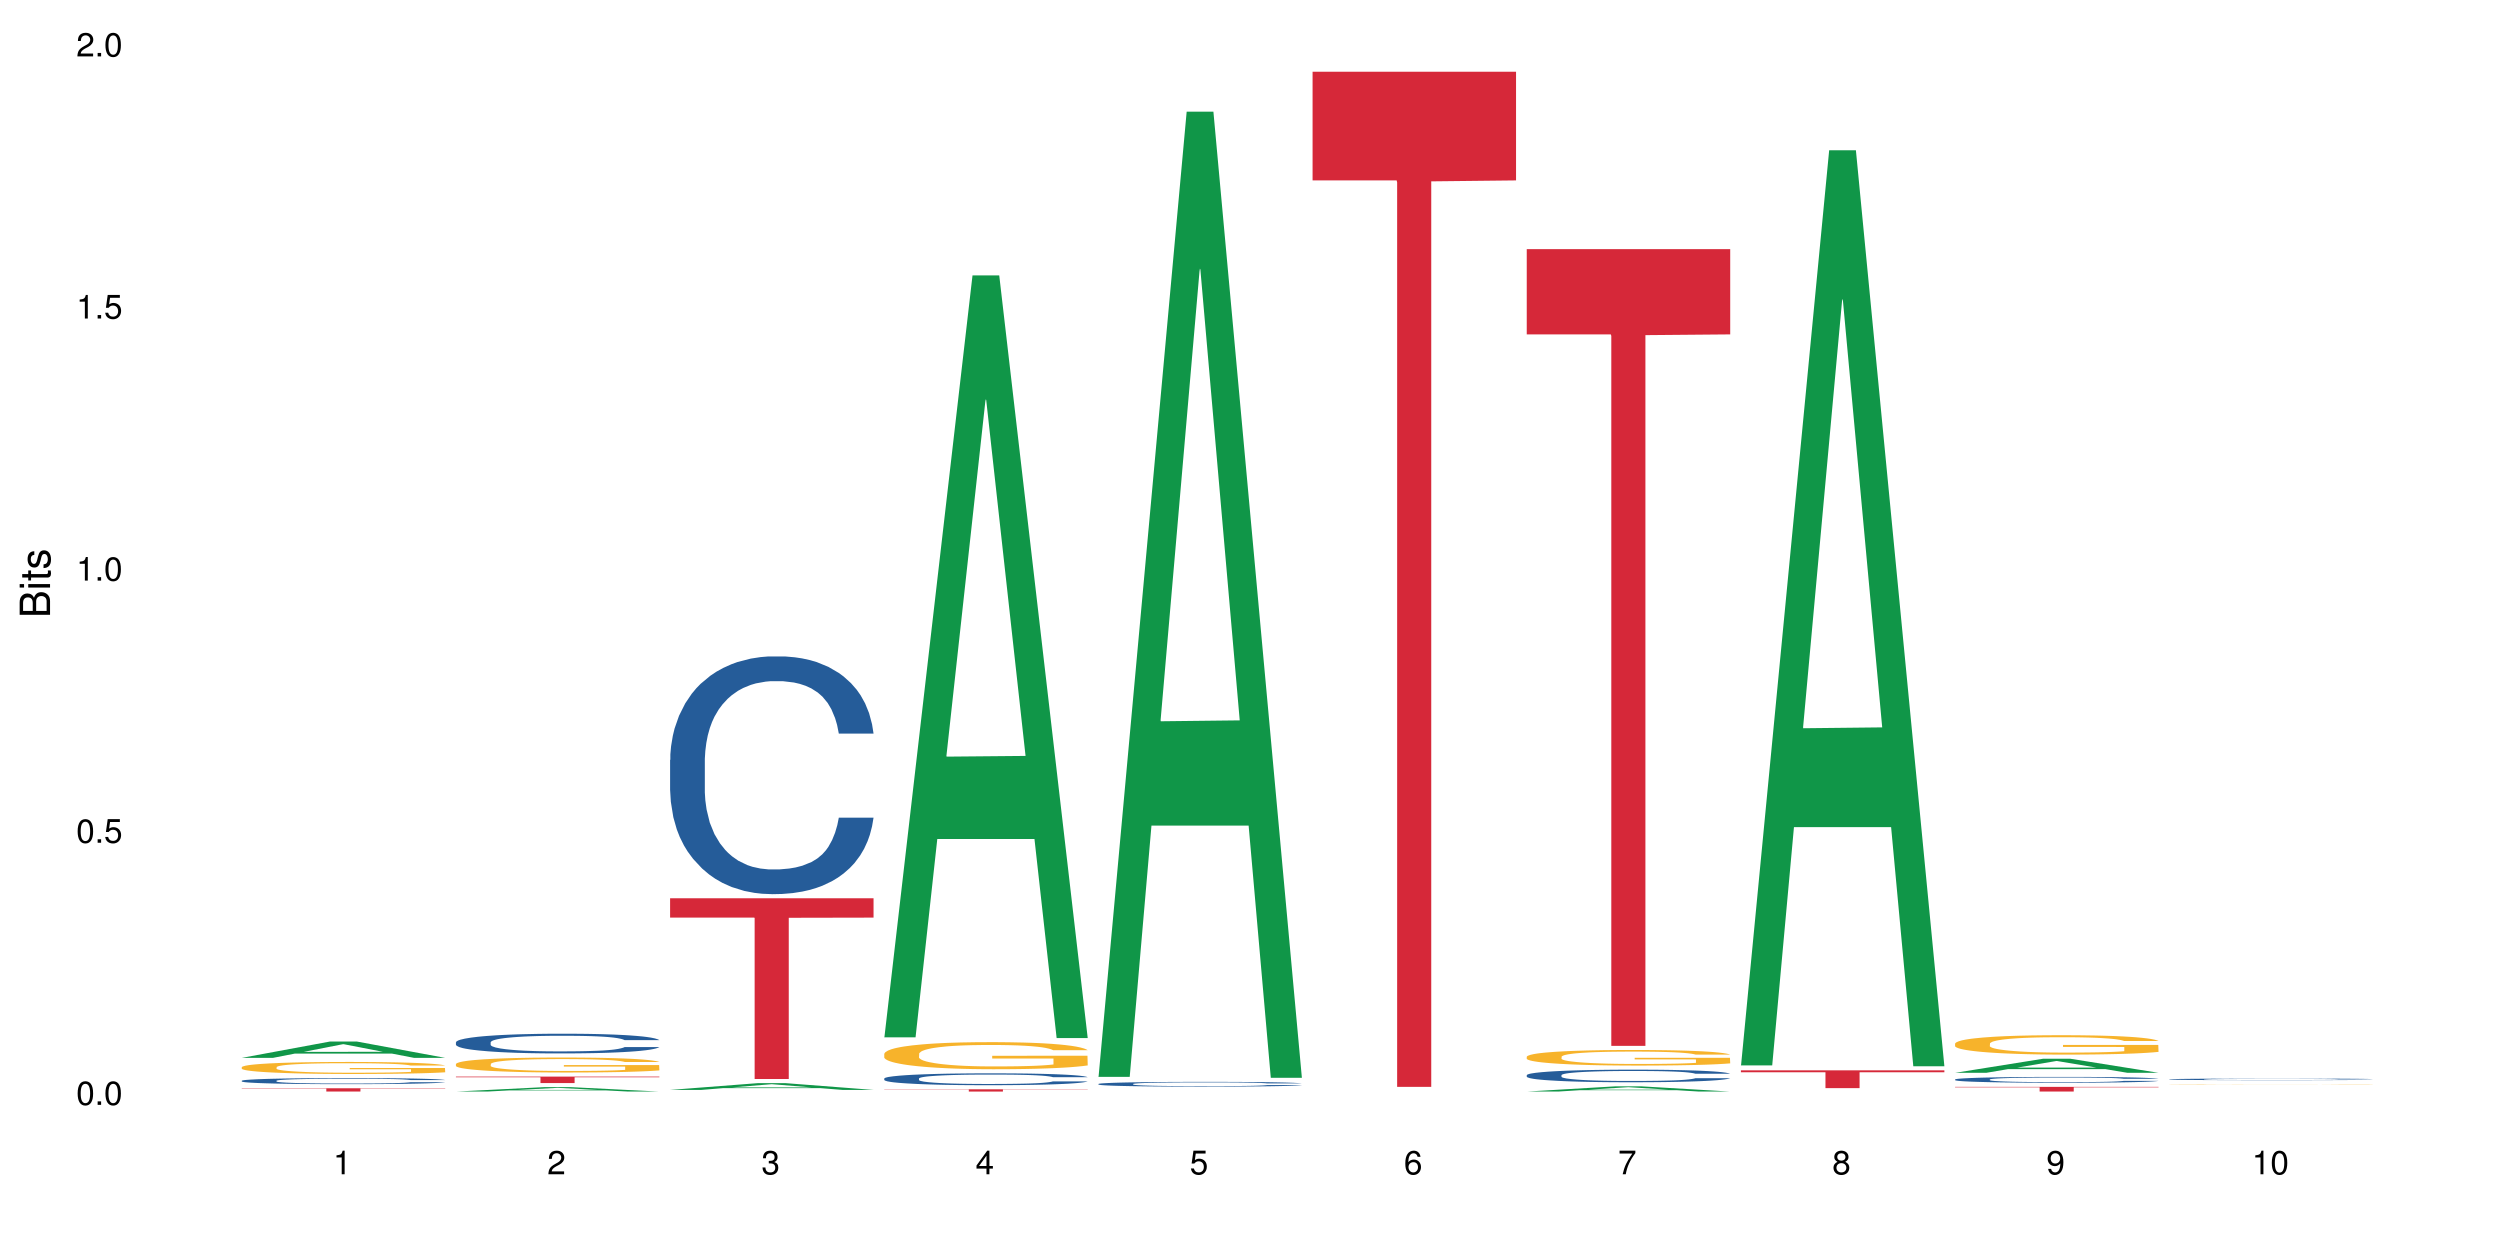 <?xml version="1.0" encoding="UTF-8"?>
<svg xmlns="http://www.w3.org/2000/svg" xmlns:xlink="http://www.w3.org/1999/xlink" width="720pt" height="360pt" viewBox="0 0 720 360" version="1.1">
<defs>
<g>
<symbol overflow="visible" id="glyph0-0">
<path style="stroke:none;" d=""/>
</symbol>
<symbol overflow="visible" id="glyph0-1">
<path style="stroke:none;" d="M 2.641 -6.797 C 2 -6.797 1.422 -6.531 1.078 -6.047 C 0.641 -5.453 0.406 -4.547 0.406 -3.297 C 0.406 -1 1.188 0.219 2.641 0.219 C 4.078 0.219 4.859 -1 4.859 -3.234 C 4.859 -4.562 4.656 -5.438 4.203 -6.047 C 3.844 -6.531 3.281 -6.797 2.641 -6.797 Z M 2.641 -6.047 C 3.547 -6.047 4 -5.125 4 -3.312 C 4 -1.375 3.562 -0.484 2.625 -0.484 C 1.734 -0.484 1.281 -1.422 1.281 -3.281 C 1.281 -5.141 1.734 -6.047 2.641 -6.047 Z M 2.641 -6.047 "/>
</symbol>
<symbol overflow="visible" id="glyph0-2">
<path style="stroke:none;" d="M 1.828 -1 L 0.828 -1 L 0.828 0 L 1.828 0 Z M 1.828 -1 "/>
</symbol>
<symbol overflow="visible" id="glyph0-3">
<path style="stroke:none;" d="M 4.562 -6.797 L 1.062 -6.797 L 0.547 -3.094 L 1.328 -3.094 C 1.719 -3.562 2.047 -3.734 2.578 -3.734 C 3.484 -3.734 4.062 -3.109 4.062 -2.094 C 4.062 -1.125 3.484 -0.531 2.578 -0.531 C 1.828 -0.531 1.375 -0.906 1.188 -1.672 L 0.328 -1.672 C 0.453 -1.109 0.547 -0.844 0.75 -0.594 C 1.125 -0.078 1.828 0.219 2.594 0.219 C 3.969 0.219 4.922 -0.781 4.922 -2.219 C 4.922 -3.562 4.031 -4.484 2.719 -4.484 C 2.25 -4.484 1.859 -4.359 1.469 -4.062 L 1.734 -5.969 L 4.562 -5.969 Z M 4.562 -6.797 "/>
</symbol>
<symbol overflow="visible" id="glyph0-4">
<path style="stroke:none;" d="M 2.484 -4.844 L 2.484 0 L 3.328 0 L 3.328 -6.797 L 2.766 -6.797 C 2.469 -5.75 2.281 -5.609 0.984 -5.453 L 0.984 -4.844 Z M 2.484 -4.844 "/>
</symbol>
<symbol overflow="visible" id="glyph0-5">
<path style="stroke:none;" d="M 4.859 -0.828 L 1.281 -0.828 C 1.359 -1.391 1.672 -1.75 2.5 -2.234 L 3.469 -2.75 C 4.406 -3.266 4.906 -3.969 4.906 -4.812 C 4.906 -5.375 4.672 -5.906 4.266 -6.266 C 3.859 -6.625 3.375 -6.797 2.719 -6.797 C 1.859 -6.797 1.219 -6.5 0.844 -5.922 C 0.609 -5.562 0.5 -5.125 0.484 -4.438 L 1.328 -4.438 C 1.359 -4.906 1.406 -5.188 1.531 -5.406 C 1.75 -5.812 2.188 -6.062 2.703 -6.062 C 3.469 -6.062 4.031 -5.516 4.031 -4.781 C 4.031 -4.25 3.719 -3.797 3.125 -3.438 L 2.234 -2.938 C 0.812 -2.141 0.406 -1.5 0.328 0 L 4.859 0 Z M 4.859 -0.828 "/>
</symbol>
<symbol overflow="visible" id="glyph0-6">
<path style="stroke:none;" d="M 2.125 -3.125 L 2.578 -3.125 C 3.516 -3.125 3.984 -2.703 3.984 -1.891 C 3.984 -1.031 3.469 -0.531 2.578 -0.531 C 1.656 -0.531 1.203 -0.984 1.156 -1.969 L 0.312 -1.969 C 0.344 -1.422 0.438 -1.078 0.609 -0.766 C 0.953 -0.109 1.625 0.219 2.547 0.219 C 3.953 0.219 4.859 -0.609 4.859 -1.906 C 4.859 -2.766 4.516 -3.25 3.703 -3.516 C 4.344 -3.766 4.656 -4.25 4.656 -4.938 C 4.656 -6.109 3.875 -6.797 2.578 -6.797 C 1.203 -6.797 0.484 -6.047 0.453 -4.609 L 1.297 -4.609 C 1.312 -5.016 1.344 -5.25 1.453 -5.453 C 1.641 -5.828 2.062 -6.062 2.594 -6.062 C 3.344 -6.062 3.797 -5.625 3.797 -4.906 C 3.797 -4.422 3.609 -4.141 3.25 -3.984 C 3.016 -3.891 2.719 -3.844 2.125 -3.844 Z M 2.125 -3.125 "/>
</symbol>
<symbol overflow="visible" id="glyph0-7">
<path style="stroke:none;" d="M 3.141 -1.625 L 3.141 0 L 3.984 0 L 3.984 -1.625 L 4.984 -1.625 L 4.984 -2.391 L 3.984 -2.391 L 3.984 -6.797 L 3.359 -6.797 L 0.266 -2.516 L 0.266 -1.625 Z M 3.141 -2.391 L 1 -2.391 L 3.141 -5.359 Z M 3.141 -2.391 "/>
</symbol>
<symbol overflow="visible" id="glyph0-8">
<path style="stroke:none;" d="M 4.781 -5.031 C 4.609 -6.141 3.891 -6.797 2.844 -6.797 C 2.094 -6.797 1.422 -6.438 1.031 -5.828 C 0.609 -5.172 0.406 -4.344 0.406 -3.094 C 0.406 -1.953 0.578 -1.234 0.984 -0.625 C 1.359 -0.078 1.953 0.219 2.703 0.219 C 3.984 0.219 4.922 -0.734 4.922 -2.078 C 4.922 -3.344 4.062 -4.234 2.844 -4.234 C 2.172 -4.234 1.641 -3.969 1.281 -3.469 C 1.281 -5.125 1.828 -6.047 2.797 -6.047 C 3.391 -6.047 3.797 -5.672 3.938 -5.031 Z M 2.734 -3.484 C 3.547 -3.484 4.062 -2.922 4.062 -2 C 4.062 -1.156 3.484 -0.531 2.703 -0.531 C 1.922 -0.531 1.328 -1.188 1.328 -2.047 C 1.328 -2.891 1.906 -3.484 2.734 -3.484 Z M 2.734 -3.484 "/>
</symbol>
<symbol overflow="visible" id="glyph0-9">
<path style="stroke:none;" d="M 4.984 -6.797 L 0.438 -6.797 L 0.438 -5.969 L 4.109 -5.969 C 2.5 -3.656 1.828 -2.234 1.328 0 L 2.219 0 C 2.594 -2.172 3.453 -4.047 4.984 -6.094 Z M 4.984 -6.797 "/>
</symbol>
<symbol overflow="visible" id="glyph0-10">
<path style="stroke:none;" d="M 3.75 -3.578 C 4.453 -4 4.688 -4.344 4.688 -4.984 C 4.688 -6.047 3.844 -6.797 2.641 -6.797 C 1.438 -6.797 0.594 -6.047 0.594 -4.984 C 0.594 -4.359 0.828 -4.016 1.516 -3.578 C 0.734 -3.203 0.359 -2.641 0.359 -1.891 C 0.359 -0.641 1.297 0.219 2.641 0.219 C 3.984 0.219 4.922 -0.641 4.922 -1.875 C 4.922 -2.641 4.531 -3.203 3.75 -3.578 Z M 2.641 -6.047 C 3.359 -6.047 3.812 -5.625 3.812 -4.969 C 3.812 -4.344 3.344 -3.922 2.641 -3.922 C 1.922 -3.922 1.453 -4.344 1.453 -4.984 C 1.453 -5.625 1.922 -6.047 2.641 -6.047 Z M 2.641 -3.203 C 3.484 -3.203 4.062 -2.672 4.062 -1.875 C 4.062 -1.062 3.484 -0.531 2.625 -0.531 C 1.797 -0.531 1.219 -1.078 1.219 -1.875 C 1.219 -2.672 1.797 -3.203 2.641 -3.203 Z M 2.641 -3.203 "/>
</symbol>
<symbol overflow="visible" id="glyph0-11">
<path style="stroke:none;" d="M 0.516 -1.547 C 0.672 -0.438 1.406 0.219 2.438 0.219 C 3.188 0.219 3.859 -0.141 4.266 -0.75 C 4.688 -1.406 4.891 -2.25 4.891 -3.484 C 4.891 -4.625 4.703 -5.359 4.312 -5.953 C 3.938 -6.5 3.344 -6.797 2.594 -6.797 C 1.297 -6.797 0.359 -5.844 0.359 -4.516 C 0.359 -3.25 1.234 -2.344 2.453 -2.344 C 3.094 -2.344 3.562 -2.578 4.016 -3.109 C 4 -1.453 3.469 -0.531 2.5 -0.531 C 1.906 -0.531 1.484 -0.906 1.359 -1.547 Z M 2.578 -6.062 C 3.375 -6.062 3.969 -5.406 3.969 -4.531 C 3.969 -3.688 3.375 -3.094 2.547 -3.094 C 1.734 -3.094 1.234 -3.672 1.234 -4.578 C 1.234 -5.438 1.797 -6.062 2.578 -6.062 Z M 2.578 -6.062 "/>
</symbol>
<symbol overflow="visible" id="glyph1-0">
<path style="stroke:none;" d=""/>
</symbol>
<symbol overflow="visible" id="glyph1-1">
<path style="stroke:none;" d="M 0 -0.953 L 0 -4.891 C 0 -5.719 -0.234 -6.344 -0.734 -6.797 C -1.188 -7.234 -1.812 -7.469 -2.5 -7.469 C -3.547 -7.469 -4.188 -7 -4.625 -5.875 C -4.984 -6.672 -5.641 -7.094 -6.531 -7.094 C -7.156 -7.094 -7.734 -6.859 -8.141 -6.391 C -8.562 -5.938 -8.75 -5.344 -8.75 -4.5 L -8.75 -0.953 Z M -4.984 -2.062 L -7.766 -2.062 L -7.766 -4.219 C -7.766 -4.844 -7.688 -5.203 -7.453 -5.5 C -7.219 -5.812 -6.859 -5.969 -6.375 -5.969 C -5.906 -5.969 -5.531 -5.812 -5.297 -5.5 C -5.062 -5.203 -4.984 -4.844 -4.984 -4.219 Z M -0.984 -2.062 L -4 -2.062 L -4 -4.781 C -4 -5.328 -3.859 -5.688 -3.578 -5.953 C -3.297 -6.219 -2.922 -6.359 -2.484 -6.359 C -2.062 -6.359 -1.688 -6.219 -1.406 -5.953 C -1.109 -5.688 -0.984 -5.328 -0.984 -4.781 Z M -0.984 -2.062 "/>
</symbol>
<symbol overflow="visible" id="glyph1-2">
<path style="stroke:none;" d="M -6.281 -1.797 L -6.281 -0.797 L 0 -0.797 L 0 -1.797 Z M -8.75 -1.797 L -8.75 -0.797 L -7.484 -0.797 L -7.484 -1.797 Z M -8.75 -1.797 "/>
</symbol>
<symbol overflow="visible" id="glyph1-3">
<path style="stroke:none;" d="M -6.281 -3.047 L -6.281 -2.016 L -8.016 -2.016 L -8.016 -1.016 L -6.281 -1.016 L -6.281 -0.172 L -5.469 -0.172 L -5.469 -1.016 L -0.719 -1.016 C -0.078 -1.016 0.281 -1.453 0.281 -2.234 C 0.281 -2.469 0.25 -2.719 0.188 -3.047 L -0.641 -3.047 C -0.609 -2.922 -0.594 -2.766 -0.594 -2.562 C -0.594 -2.141 -0.719 -2.016 -1.156 -2.016 L -5.469 -2.016 L -5.469 -3.047 Z M -6.281 -3.047 "/>
</symbol>
<symbol overflow="visible" id="glyph1-4">
<path style="stroke:none;" d="M -4.531 -5.25 C -5.766 -5.25 -6.469 -4.422 -6.469 -2.969 C -6.469 -1.516 -5.719 -0.562 -4.547 -0.562 C -3.562 -0.562 -3.094 -1.062 -2.734 -2.562 L -2.516 -3.484 C -2.344 -4.188 -2.094 -4.469 -1.625 -4.469 C -1.047 -4.469 -0.641 -3.875 -0.641 -3 C -0.641 -2.453 -0.797 -2 -1.062 -1.75 C -1.25 -1.594 -1.422 -1.531 -1.875 -1.469 L -1.875 -0.406 C -0.422 -0.453 0.281 -1.266 0.281 -2.922 C 0.281 -4.5 -0.5 -5.516 -1.719 -5.516 C -2.656 -5.516 -3.172 -4.984 -3.469 -3.734 L -3.703 -2.766 C -3.891 -1.953 -4.156 -1.609 -4.594 -1.609 C -5.172 -1.609 -5.547 -2.125 -5.547 -2.938 C -5.547 -3.75 -5.203 -4.172 -4.531 -4.203 Z M -4.531 -5.25 "/>
</symbol>
</g>
</defs>
<g id="surface99862">
<rect x="0" y="0" width="720" height="360" style="fill:rgb(100%,100%,100%);fill-opacity:1;stroke:none;"/>
<path style=" stroke:none;fill-rule:nonzero;fill:rgb(6.275%,58.824%,28.235%);fill-opacity:1;" d="M 69.629 304.66 L 69.691 304.656 L 95.047 299.957 L 102.746 299.957 L 128.223 304.668 L 119.273 304.668 L 112.887 303.438 L 84.902 303.438 L 78.645 304.66 L 69.629 304.66 L 87.598 302.93 L 110.32 302.926 L 98.988 300.727 L 98.863 300.723 L 98.738 300.734 L 87.535 302.926 L 87.598 302.93 Z M 69.629 304.66 "/>
<path style=" stroke:none;fill-rule:nonzero;fill:rgb(14.51%,36.078%,60%);fill-opacity:1;" d="M 69.629 311.25 L 69.699 311.246 L 69.699 311.211 L 69.914 311.148 L 70.414 311.07 L 70.914 311.02 L 72.203 310.926 L 73.988 310.832 L 75.848 310.762 L 77.203 310.719 L 78.418 310.688 L 81.207 310.629 L 82.992 310.598 L 84.922 310.57 L 87.281 310.543 L 88.996 310.527 L 92.852 310.504 L 95.711 310.492 L 97.926 310.488 L 102.715 310.488 L 105.574 310.492 L 107.645 310.5 L 109.93 310.516 L 111.859 310.527 L 115.219 310.562 L 118.219 310.609 L 119.578 310.633 L 121.723 310.684 L 123.367 310.73 L 124.508 310.773 L 125.797 310.832 L 126.938 310.906 L 127.797 310.988 L 128.223 311.055 L 118.219 311.055 L 117.719 310.992 L 117.148 310.941 L 116.078 310.875 L 115.004 310.828 L 113.504 310.781 L 112.148 310.754 L 110.289 310.723 L 108.645 310.703 L 106.93 310.688 L 105.285 310.68 L 102.141 310.668 L 98.5 310.668 L 97.141 310.672 L 94.355 310.684 L 92.852 310.695 L 90.711 310.719 L 89.207 310.738 L 87.422 310.773 L 86.207 310.801 L 84.707 310.84 L 83.637 310.879 L 82.422 310.93 L 81.707 310.969 L 81.062 311.016 L 80.492 311.066 L 80.062 311.125 L 79.777 311.184 L 79.633 311.242 L 79.633 311.488 L 79.777 311.547 L 80.133 311.613 L 81.062 311.711 L 82.422 311.797 L 83.992 311.863 L 85.492 311.914 L 86.352 311.934 L 87.492 311.961 L 89.281 311.992 L 91.852 312.023 L 93.352 312.039 L 95.641 312.051 L 97.996 312.059 L 101.141 312.059 L 103.93 312.051 L 105.785 312.043 L 107.715 312.031 L 110.359 312.004 L 112.004 311.977 L 113.434 311.945 L 114.504 311.914 L 115.219 311.891 L 116.293 311.84 L 117.148 311.785 L 117.793 311.73 L 118.219 311.676 L 128.223 311.676 L 127.797 311.738 L 127.152 311.801 L 126.508 311.848 L 125.508 311.906 L 124.367 311.953 L 122.723 312.012 L 121.363 312.047 L 119.578 312.086 L 117.934 312.117 L 116.148 312.145 L 113.504 312.176 L 111.789 312.191 L 109.93 312.207 L 107.715 312.219 L 104.93 312.23 L 101.93 312.238 L 96.141 312.238 L 93.926 312.23 L 90.996 312.215 L 87.352 312.188 L 84.707 312.156 L 82.633 312.125 L 80.848 312.094 L 78.848 312.051 L 76.273 311.98 L 74.703 311.926 L 73.633 311.879 L 72.418 311.816 L 71.559 311.762 L 70.559 311.672 L 69.844 311.559 L 69.629 311.469 Z M 69.629 311.25 "/>
<path style=" stroke:none;fill-rule:nonzero;fill:rgb(96.863%,70.196%,16.863%);fill-opacity:1;" d="M 69.629 307.328 L 69.699 307.324 L 69.699 307.262 L 69.988 307.121 L 70.703 306.922 L 71.629 306.762 L 72.629 306.637 L 73.273 306.57 L 74.344 306.477 L 75.273 306.406 L 77.633 306.262 L 80.633 306.129 L 82.277 306.074 L 84.137 306.02 L 86.777 305.961 L 87.992 305.938 L 91.711 305.887 L 95.926 305.855 L 100.57 305.844 L 102.715 305.848 L 105.645 305.863 L 109.645 305.895 L 111.934 305.93 L 113.719 305.961 L 115.578 306 L 117.863 306.062 L 120.008 306.141 L 121.723 306.215 L 123.438 306.309 L 124.867 306.41 L 126.082 306.523 L 127.152 306.656 L 127.797 306.766 L 128.223 306.875 L 118.293 306.875 L 117.719 306.766 L 117.078 306.68 L 116.004 306.574 L 114.934 306.5 L 113.863 306.441 L 111.859 306.359 L 110.145 306.309 L 108.004 306.262 L 105.93 306.234 L 103.57 306.215 L 102.141 306.211 L 98.355 306.211 L 94.926 306.23 L 92.926 306.258 L 91.496 306.281 L 89.496 306.328 L 88.281 306.367 L 87.566 306.391 L 85.422 306.492 L 83.992 306.578 L 83.207 306.641 L 82.207 306.734 L 81.492 306.82 L 80.707 306.945 L 80.277 307.039 L 79.703 307.254 L 79.633 307.824 L 79.848 307.945 L 80.277 308.074 L 80.848 308.188 L 81.707 308.309 L 82.562 308.398 L 84.062 308.523 L 85.352 308.605 L 86.352 308.66 L 88.281 308.746 L 89.066 308.773 L 90.922 308.828 L 92.852 308.875 L 95.211 308.91 L 96.996 308.93 L 99.855 308.945 L 103.5 308.945 L 107.789 308.926 L 110.504 308.902 L 112.359 308.879 L 113.574 308.855 L 115.078 308.82 L 116.148 308.789 L 117.148 308.754 L 118.363 308.699 L 118.363 307.945 L 100.715 307.941 L 100.715 307.586 L 128.152 307.586 L 128.223 308.82 L 126.723 308.906 L 124.867 308.988 L 123.078 309.051 L 121.223 309.105 L 118.578 309.164 L 116.434 309.203 L 113.148 309.246 L 110.145 309.273 L 107 309.293 L 104.215 309.305 L 100.93 309.309 L 97.996 309.301 L 94.855 309.281 L 92.352 309.258 L 90.066 309.227 L 87.781 309.184 L 84.922 309.117 L 83.062 309.062 L 81.133 308.996 L 79.203 308.918 L 77.488 308.832 L 76.348 308.766 L 75.203 308.691 L 73.988 308.598 L 72.844 308.488 L 71.988 308.391 L 71.203 308.281 L 70.629 308.176 L 70.059 308.031 L 69.773 307.918 L 69.629 307.82 Z M 69.629 307.328 "/>
<path style=" stroke:none;fill-rule:nonzero;fill:rgb(83.922%,15.686%,22.353%);fill-opacity:1;" d="M 69.629 313.418 L 128.223 313.418 L 128.223 313.52 L 103.805 313.523 L 103.805 314.371 L 93.98 314.371 L 93.98 313.523 L 93.836 313.52 L 69.629 313.52 Z M 69.629 313.418 "/>
<path style=" stroke:none;fill-rule:nonzero;fill:rgb(6.275%,58.824%,28.235%);fill-opacity:1;" d="M 131.309 314.371 L 131.371 314.367 L 156.727 313.098 L 164.426 313.098 L 189.902 314.371 L 180.953 314.371 L 174.566 314.039 L 146.582 314.039 L 140.324 314.371 L 131.309 314.371 L 149.273 313.902 L 172 313.898 L 160.668 313.305 L 160.543 313.305 L 160.418 313.309 L 149.211 313.898 L 149.273 313.902 Z M 131.309 314.371 "/>
<path style=" stroke:none;fill-rule:nonzero;fill:rgb(14.51%,36.078%,60%);fill-opacity:1;" d="M 131.309 300.18 L 131.379 300.176 L 131.379 300.051 L 131.594 299.855 L 132.094 299.605 L 132.594 299.434 L 133.883 299.129 L 135.668 298.832 L 137.523 298.605 L 138.883 298.469 L 140.098 298.367 L 142.883 298.172 L 144.672 298.074 L 146.602 297.988 L 148.957 297.898 L 150.672 297.848 L 154.531 297.766 L 157.391 297.727 L 159.605 297.711 L 164.395 297.711 L 167.25 297.734 L 169.324 297.758 L 171.609 297.801 L 173.539 297.848 L 176.898 297.961 L 179.898 298.105 L 181.258 298.188 L 183.402 298.352 L 185.043 298.504 L 186.188 298.641 L 187.473 298.832 L 188.617 299.066 L 189.477 299.332 L 189.902 299.555 L 179.898 299.555 L 179.398 299.348 L 178.828 299.184 L 177.758 298.973 L 176.684 298.824 L 175.184 298.672 L 173.824 298.574 L 171.969 298.477 L 170.324 298.414 L 168.609 298.367 L 166.965 298.336 L 163.82 298.305 L 160.176 298.305 L 158.82 298.312 L 156.031 298.355 L 154.531 298.391 L 152.387 298.465 L 150.887 298.531 L 149.102 298.637 L 147.887 298.723 L 146.387 298.859 L 145.312 298.977 L 144.098 299.148 L 143.387 299.277 L 142.742 299.426 L 142.172 299.594 L 141.742 299.777 L 141.457 299.969 L 141.312 300.156 L 141.312 300.961 L 141.457 301.148 L 141.812 301.363 L 142.742 301.68 L 144.098 301.957 L 145.672 302.176 L 147.172 302.328 L 148.031 302.402 L 149.172 302.484 L 150.961 302.59 L 153.531 302.691 L 155.031 302.734 L 157.32 302.777 L 159.676 302.797 L 162.82 302.797 L 165.609 302.777 L 167.465 302.75 L 169.395 302.707 L 172.039 302.621 L 173.684 302.539 L 175.113 302.438 L 176.184 302.34 L 176.898 302.258 L 177.969 302.098 L 178.828 301.918 L 179.473 301.738 L 179.898 301.562 L 189.902 301.562 L 189.477 301.77 L 188.832 301.973 L 188.188 302.121 L 187.188 302.305 L 186.047 302.465 L 184.402 302.645 L 183.043 302.766 L 181.258 302.895 L 179.613 302.992 L 177.828 303.082 L 175.184 303.188 L 173.469 303.238 L 171.609 303.285 L 169.395 303.324 L 166.609 303.363 L 163.605 303.383 L 160.82 303.387 L 157.82 303.379 L 155.605 303.355 L 152.676 303.309 L 149.031 303.219 L 146.387 303.117 L 144.312 303.02 L 142.527 302.914 L 140.527 302.777 L 137.953 302.547 L 136.383 302.371 L 135.309 302.227 L 134.094 302.023 L 133.238 301.844 L 132.238 301.551 L 131.523 301.184 L 131.309 300.898 Z M 131.309 300.18 "/>
<path style=" stroke:none;fill-rule:nonzero;fill:rgb(96.863%,70.196%,16.863%);fill-opacity:1;" d="M 131.309 306.414 L 131.379 306.41 L 131.379 306.332 L 131.664 306.156 L 132.379 305.91 L 133.309 305.711 L 134.309 305.555 L 134.953 305.469 L 136.023 305.352 L 136.953 305.266 L 139.312 305.086 L 142.312 304.922 L 143.957 304.852 L 145.812 304.785 L 148.457 304.711 L 149.672 304.684 L 153.391 304.617 L 157.605 304.578 L 162.25 304.566 L 164.395 304.57 L 167.324 304.586 L 171.324 304.629 L 173.613 304.672 L 175.398 304.711 L 177.254 304.762 L 179.543 304.84 L 181.688 304.934 L 183.402 305.027 L 185.117 305.148 L 186.547 305.273 L 187.762 305.41 L 188.832 305.578 L 189.477 305.715 L 189.902 305.852 L 179.973 305.852 L 179.398 305.715 L 178.758 305.609 L 177.684 305.477 L 176.613 305.383 L 175.539 305.309 L 173.539 305.207 L 171.824 305.145 L 169.68 305.086 L 167.609 305.051 L 165.25 305.027 L 163.82 305.02 L 160.035 305.02 L 156.605 305.047 L 154.605 305.078 L 153.176 305.113 L 151.172 305.172 L 149.957 305.219 L 149.246 305.25 L 147.102 305.371 L 145.672 305.48 L 144.887 305.559 L 143.887 305.676 L 143.172 305.781 L 142.383 305.938 L 141.957 306.059 L 141.383 306.324 L 141.312 307.035 L 141.527 307.184 L 141.957 307.348 L 142.527 307.488 L 143.387 307.637 L 144.242 307.75 L 145.742 307.906 L 147.027 308.008 L 148.031 308.074 L 149.957 308.18 L 150.746 308.215 L 152.602 308.289 L 154.531 308.344 L 156.891 308.391 L 158.676 308.414 L 161.535 308.434 L 165.18 308.434 L 169.469 308.41 L 172.184 308.379 L 174.039 308.348 L 175.254 308.32 L 176.754 308.277 L 177.828 308.238 L 178.828 308.191 L 180.043 308.125 L 180.043 307.184 L 162.391 307.18 L 162.391 306.738 L 189.832 306.734 L 189.902 308.277 L 188.402 308.383 L 186.547 308.484 L 184.758 308.562 L 182.902 308.629 L 180.258 308.707 L 178.113 308.754 L 174.824 308.809 L 171.824 308.844 L 168.68 308.867 L 165.895 308.879 L 162.605 308.883 L 159.676 308.875 L 156.531 308.852 L 154.031 308.82 L 151.746 308.781 L 149.457 308.73 L 146.602 308.645 L 144.742 308.578 L 142.812 308.496 L 140.883 308.398 L 139.168 308.293 L 138.027 308.207 L 136.883 308.113 L 135.668 307.996 L 134.523 307.863 L 133.668 307.738 L 132.879 307.602 L 132.309 307.473 L 131.738 307.293 L 131.453 307.152 L 131.309 307.031 Z M 131.309 306.414 "/>
<path style=" stroke:none;fill-rule:nonzero;fill:rgb(83.922%,15.686%,22.353%);fill-opacity:1;" d="M 131.309 310.062 L 189.902 310.062 L 189.902 310.262 L 165.484 310.262 L 165.484 311.918 L 155.656 311.918 L 155.656 310.266 L 155.516 310.262 L 131.309 310.262 Z M 131.309 310.062 "/>
<path style=" stroke:none;fill-rule:nonzero;fill:rgb(6.275%,58.824%,28.235%);fill-opacity:1;" d="M 192.988 313.895 L 193.051 313.891 L 218.402 311.934 L 226.105 311.934 L 251.582 313.895 L 242.629 313.895 L 236.246 313.383 L 208.262 313.383 L 202.004 313.895 L 192.988 313.895 L 210.953 313.172 L 233.68 313.168 L 222.348 312.254 L 222.223 312.254 L 222.098 312.258 L 210.891 313.168 L 210.953 313.172 Z M 192.988 313.895 "/>
<path style=" stroke:none;fill-rule:nonzero;fill:rgb(14.51%,36.078%,60%);fill-opacity:1;" d="M 192.988 218.844 L 193.059 218.781 L 193.059 217.281 L 193.273 214.902 L 193.773 211.898 L 194.273 209.832 L 195.559 206.141 L 197.348 202.574 L 199.203 199.82 L 200.562 198.191 L 201.777 196.941 L 204.562 194.625 L 206.352 193.434 L 208.281 192.371 L 210.637 191.309 L 212.352 190.68 L 216.211 189.68 L 219.07 189.242 L 221.285 189.055 L 226.074 189.055 L 228.93 189.305 L 231.004 189.617 L 233.289 190.117 L 235.219 190.68 L 238.578 192.059 L 241.578 193.809 L 242.938 194.812 L 245.082 196.75 L 246.723 198.629 L 247.867 200.258 L 249.152 202.574 L 250.297 205.391 L 251.152 208.582 L 251.582 211.273 L 241.578 211.273 L 241.078 208.77 L 240.508 206.828 L 239.434 204.262 L 238.363 202.445 L 236.863 200.633 L 235.504 199.441 L 233.648 198.254 L 232.004 197.504 L 230.289 196.941 L 228.645 196.562 L 225.5 196.188 L 221.855 196.188 L 220.5 196.312 L 217.711 196.812 L 216.211 197.254 L 214.066 198.129 L 212.566 198.941 L 210.781 200.195 L 209.566 201.258 L 208.066 202.887 L 206.992 204.324 L 205.777 206.391 L 205.062 207.953 L 204.422 209.707 L 203.848 211.773 L 203.422 213.965 L 203.133 216.277 L 202.992 218.531 L 202.992 228.234 L 203.133 230.484 L 203.492 233.113 L 204.422 236.934 L 205.777 240.25 L 207.352 242.879 L 208.852 244.754 L 209.707 245.633 L 210.852 246.633 L 212.637 247.887 L 215.211 249.137 L 216.711 249.637 L 219 250.137 L 221.355 250.387 L 224.5 250.387 L 227.289 250.137 L 229.145 249.824 L 231.074 249.324 L 233.719 248.262 L 235.363 247.258 L 236.793 246.07 L 237.863 244.879 L 238.578 243.879 L 239.648 241.938 L 240.508 239.812 L 241.148 237.621 L 241.578 235.492 L 251.582 235.492 L 251.152 237.996 L 250.512 240.438 L 249.867 242.254 L 248.867 244.441 L 247.723 246.383 L 246.082 248.574 L 244.723 250.012 L 242.938 251.578 L 241.293 252.766 L 239.508 253.832 L 236.863 255.082 L 235.148 255.707 L 233.289 256.273 L 231.074 256.773 L 228.289 257.211 L 225.285 257.461 L 222.5 257.523 L 219.5 257.398 L 217.285 257.148 L 214.352 256.586 L 210.711 255.457 L 208.066 254.27 L 205.992 253.078 L 204.207 251.828 L 202.207 250.137 L 199.633 247.383 L 198.062 245.258 L 196.988 243.504 L 195.773 241.062 L 194.918 238.871 L 193.918 235.367 L 193.203 230.926 L 192.988 227.48 Z M 192.988 218.844 "/>
<path style=" stroke:none;fill-rule:nonzero;fill:rgb(83.922%,15.686%,22.353%);fill-opacity:1;" d="M 192.988 258.703 L 251.582 258.703 L 251.582 264.273 L 227.164 264.324 L 227.164 310.758 L 217.336 310.758 L 217.336 264.371 L 217.195 264.273 L 192.988 264.273 Z M 192.988 258.703 "/>
<path style=" stroke:none;fill-rule:nonzero;fill:rgb(6.275%,58.824%,28.235%);fill-opacity:1;" d="M 254.668 298.754 L 254.73 298.547 L 280.082 79.32 L 287.781 79.32 L 313.262 298.957 L 304.309 298.957 L 297.926 241.625 L 269.941 241.625 L 263.68 298.754 L 254.668 298.754 L 272.633 217.91 L 295.359 217.703 L 284.027 115.207 L 283.902 115 L 283.777 115.617 L 272.57 217.703 L 272.633 217.91 Z M 254.668 298.754 "/>
<path style=" stroke:none;fill-rule:nonzero;fill:rgb(14.51%,36.078%,60%);fill-opacity:1;" d="M 254.668 310.605 L 254.738 310.605 L 254.738 310.527 L 254.953 310.41 L 255.453 310.262 L 255.953 310.156 L 257.238 309.973 L 259.027 309.793 L 260.883 309.656 L 262.242 309.574 L 263.457 309.512 L 266.242 309.398 L 268.031 309.34 L 269.957 309.285 L 272.316 309.23 L 274.031 309.199 L 277.891 309.152 L 280.75 309.129 L 282.965 309.121 L 287.75 309.121 L 290.609 309.133 L 292.684 309.148 L 294.969 309.172 L 296.898 309.199 L 300.258 309.27 L 303.258 309.355 L 304.617 309.406 L 306.758 309.504 L 308.402 309.598 L 309.547 309.68 L 310.832 309.793 L 311.977 309.934 L 312.832 310.094 L 313.262 310.23 L 303.258 310.23 L 302.758 310.105 L 302.188 310.008 L 301.113 309.879 L 300.043 309.789 L 298.543 309.699 L 297.184 309.637 L 295.328 309.578 L 293.684 309.543 L 291.969 309.512 L 290.324 309.496 L 287.18 309.477 L 283.535 309.477 L 282.18 309.48 L 279.391 309.508 L 277.891 309.527 L 275.746 309.574 L 274.246 309.613 L 272.461 309.676 L 271.246 309.73 L 269.746 309.809 L 268.672 309.883 L 267.457 309.984 L 266.742 310.062 L 266.102 310.152 L 265.527 310.254 L 265.102 310.363 L 264.812 310.48 L 264.672 310.59 L 264.672 311.074 L 264.812 311.188 L 265.172 311.32 L 266.102 311.512 L 267.457 311.676 L 269.031 311.809 L 270.531 311.902 L 271.387 311.945 L 272.531 311.996 L 274.316 312.059 L 276.891 312.121 L 278.391 312.145 L 280.676 312.172 L 283.035 312.184 L 286.18 312.184 L 288.965 312.172 L 290.824 312.156 L 292.754 312.129 L 295.398 312.078 L 297.043 312.027 L 298.469 311.969 L 299.543 311.906 L 300.258 311.859 L 301.328 311.762 L 302.188 311.656 L 302.828 311.547 L 303.258 311.438 L 313.262 311.438 L 312.832 311.562 L 312.191 311.688 L 311.547 311.777 L 310.547 311.887 L 309.402 311.984 L 307.762 312.094 L 306.402 312.164 L 304.617 312.242 L 302.973 312.301 L 301.188 312.355 L 298.543 312.418 L 296.828 312.449 L 294.969 312.477 L 292.754 312.5 L 289.969 312.523 L 286.965 312.535 L 284.18 312.539 L 281.176 312.531 L 278.961 312.52 L 276.031 312.492 L 272.387 312.438 L 269.746 312.375 L 267.672 312.316 L 265.887 312.254 L 263.887 312.172 L 261.312 312.031 L 259.742 311.926 L 258.668 311.84 L 257.453 311.719 L 256.598 311.609 L 255.598 311.434 L 254.883 311.211 L 254.668 311.039 Z M 254.668 310.605 "/>
<path style=" stroke:none;fill-rule:nonzero;fill:rgb(96.863%,70.196%,16.863%);fill-opacity:1;" d="M 254.668 303.48 L 254.738 303.473 L 254.738 303.332 L 255.023 303.008 L 255.738 302.566 L 256.668 302.203 L 257.668 301.918 L 258.312 301.77 L 259.383 301.555 L 260.312 301.398 L 262.672 301.078 L 265.672 300.781 L 267.316 300.652 L 269.172 300.531 L 271.816 300.395 L 273.031 300.344 L 276.746 300.23 L 280.965 300.16 L 285.609 300.137 L 287.75 300.145 L 290.68 300.176 L 294.684 300.254 L 296.969 300.324 L 298.758 300.395 L 300.613 300.488 L 302.902 300.629 L 305.043 300.801 L 306.758 300.973 L 308.473 301.188 L 309.902 301.414 L 311.117 301.664 L 312.191 301.961 L 312.832 302.211 L 313.262 302.461 L 303.328 302.461 L 302.758 302.211 L 302.113 302.02 L 301.043 301.785 L 299.973 301.613 L 298.898 301.477 L 296.898 301.293 L 295.184 301.18 L 293.039 301.078 L 290.969 301.016 L 288.609 300.973 L 287.18 300.957 L 283.395 300.957 L 279.961 301.008 L 277.961 301.066 L 276.531 301.121 L 274.531 301.227 L 273.316 301.312 L 272.602 301.371 L 270.457 301.594 L 269.031 301.793 L 268.242 301.926 L 267.242 302.141 L 266.527 302.332 L 265.742 302.617 L 265.312 302.832 L 264.742 303.316 L 264.672 304.598 L 264.887 304.867 L 265.312 305.16 L 265.887 305.418 L 266.742 305.688 L 267.602 305.895 L 269.102 306.172 L 270.387 306.359 L 271.387 306.48 L 273.316 306.672 L 274.102 306.734 L 275.961 306.863 L 277.891 306.965 L 280.25 307.051 L 282.035 307.094 L 284.895 307.129 L 288.539 307.129 L 292.824 307.086 L 295.539 307.027 L 297.398 306.973 L 298.613 306.922 L 300.113 306.844 L 301.188 306.77 L 302.188 306.691 L 303.402 306.57 L 303.402 304.867 L 285.75 304.863 L 285.75 304.062 L 313.191 304.059 L 313.262 306.844 L 311.762 307.035 L 309.902 307.219 L 308.117 307.363 L 306.258 307.484 L 303.617 307.617 L 301.473 307.703 L 298.184 307.805 L 295.184 307.867 L 292.039 307.91 L 289.254 307.934 L 285.965 307.941 L 283.035 307.926 L 279.891 307.883 L 277.391 307.824 L 275.105 307.754 L 272.816 307.66 L 269.957 307.512 L 268.102 307.391 L 266.172 307.242 L 264.242 307.062 L 262.527 306.871 L 261.383 306.723 L 260.242 306.551 L 259.027 306.336 L 257.883 306.094 L 257.023 305.875 L 256.238 305.625 L 255.668 305.391 L 255.094 305.07 L 254.809 304.812 L 254.668 304.59 Z M 254.668 303.48 "/>
<path style=" stroke:none;fill-rule:nonzero;fill:rgb(83.922%,15.686%,22.353%);fill-opacity:1;" d="M 254.668 313.719 L 313.262 313.719 L 313.262 313.789 L 288.84 313.789 L 288.84 314.371 L 279.016 314.371 L 279.016 313.789 L 254.668 313.789 Z M 254.668 313.719 "/>
<path style=" stroke:none;fill-rule:nonzero;fill:rgb(6.275%,58.824%,28.235%);fill-opacity:1;" d="M 316.348 310.137 L 316.41 309.875 L 341.762 32.164 L 349.461 32.164 L 374.941 310.398 L 365.988 310.398 L 359.605 237.77 L 331.621 237.77 L 325.359 310.137 L 316.348 310.137 L 334.312 207.727 L 357.039 207.465 L 345.707 77.621 L 345.582 77.359 L 345.457 78.145 L 334.25 207.465 L 334.312 207.727 Z M 316.348 310.137 "/>
<path style=" stroke:none;fill-rule:nonzero;fill:rgb(14.51%,36.078%,60%);fill-opacity:1;" d="M 316.348 312.176 L 316.418 312.176 L 316.418 312.145 L 316.633 312.098 L 317.133 312.035 L 317.633 311.996 L 318.918 311.922 L 320.703 311.848 L 322.562 311.793 L 323.922 311.762 L 325.137 311.738 L 327.922 311.691 L 329.707 311.668 L 331.637 311.645 L 333.996 311.625 L 335.711 311.609 L 339.57 311.59 L 342.43 311.582 L 344.645 311.578 L 349.43 311.578 L 352.289 311.582 L 354.363 311.59 L 356.648 311.602 L 358.578 311.609 L 361.938 311.637 L 364.938 311.672 L 366.293 311.695 L 368.438 311.734 L 370.082 311.77 L 371.227 311.805 L 372.512 311.848 L 373.656 311.906 L 374.512 311.969 L 374.941 312.023 L 364.938 312.023 L 364.438 311.973 L 363.867 311.934 L 362.793 311.883 L 361.723 311.848 L 360.223 311.812 L 358.863 311.785 L 357.004 311.762 L 355.363 311.746 L 353.648 311.738 L 352.004 311.73 L 348.859 311.723 L 343.855 311.723 L 341.07 311.734 L 339.57 311.742 L 337.426 311.762 L 335.926 311.777 L 334.141 311.801 L 332.926 311.824 L 331.422 311.855 L 330.352 311.883 L 329.137 311.926 L 328.422 311.957 L 327.777 311.992 L 327.207 312.035 L 326.777 312.078 L 326.492 312.125 L 326.352 312.168 L 326.352 312.363 L 326.492 312.41 L 326.852 312.461 L 327.777 312.539 L 329.137 312.605 L 330.707 312.656 L 332.211 312.695 L 333.066 312.715 L 334.211 312.734 L 335.996 312.758 L 338.57 312.785 L 340.07 312.793 L 342.355 312.805 L 344.715 312.809 L 347.859 312.809 L 350.645 312.805 L 352.504 312.797 L 354.434 312.785 L 357.078 312.766 L 358.719 312.746 L 360.148 312.723 L 361.223 312.699 L 361.938 312.68 L 363.008 312.641 L 363.867 312.598 L 364.508 312.551 L 364.938 312.508 L 374.941 312.508 L 374.512 312.559 L 373.871 312.609 L 373.227 312.645 L 372.227 312.688 L 371.082 312.727 L 369.438 312.773 L 368.082 312.801 L 366.293 312.832 L 364.652 312.855 L 362.863 312.879 L 360.223 312.902 L 358.508 312.914 L 356.648 312.926 L 354.434 312.938 L 351.645 312.945 L 348.645 312.949 L 345.859 312.953 L 342.855 312.949 L 340.641 312.945 L 337.711 312.934 L 334.066 312.91 L 331.422 312.887 L 329.352 312.863 L 327.566 312.836 L 325.562 312.805 L 322.992 312.75 L 321.418 312.707 L 320.348 312.672 L 319.133 312.621 L 318.273 312.578 L 317.273 312.508 L 316.559 312.418 L 316.348 312.348 Z M 316.348 312.176 "/>
<path style=" stroke:none;fill-rule:nonzero;fill:rgb(83.922%,15.686%,22.353%);fill-opacity:1;" d="M 378.023 20.664 L 436.621 20.664 L 436.621 51.957 L 412.199 52.23 L 412.199 313.02 L 402.375 313.02 L 402.375 52.508 L 402.23 51.957 L 378.023 51.957 Z M 378.023 20.664 "/>
<path style=" stroke:none;fill-rule:nonzero;fill:rgb(6.275%,58.824%,28.235%);fill-opacity:1;" d="M 439.703 314.371 L 439.766 314.367 L 465.121 312.871 L 472.82 312.871 L 498.301 314.371 L 489.348 314.371 L 482.961 313.98 L 454.98 313.98 L 448.719 314.371 L 439.703 314.371 L 457.672 313.816 L 480.395 313.816 L 469.066 313.113 L 468.938 313.113 L 468.812 313.117 L 457.609 313.816 L 457.672 313.816 Z M 439.703 314.371 "/>
<path style=" stroke:none;fill-rule:nonzero;fill:rgb(14.51%,36.078%,60%);fill-opacity:1;" d="M 439.703 309.645 L 439.777 309.641 L 439.777 309.559 L 439.988 309.434 L 440.492 309.273 L 440.992 309.164 L 442.277 308.969 L 444.062 308.781 L 445.922 308.637 L 447.277 308.551 L 448.492 308.484 L 451.281 308.359 L 453.066 308.297 L 454.996 308.242 L 457.355 308.184 L 459.07 308.152 L 462.93 308.098 L 465.785 308.074 L 468 308.066 L 472.789 308.066 L 475.648 308.078 L 477.719 308.094 L 480.008 308.121 L 481.938 308.152 L 485.293 308.227 L 488.297 308.316 L 489.652 308.371 L 491.797 308.473 L 493.441 308.574 L 494.582 308.66 L 495.871 308.781 L 497.012 308.93 L 497.871 309.098 L 498.301 309.242 L 488.297 309.242 L 487.797 309.109 L 487.223 309.008 L 486.152 308.871 L 485.078 308.773 L 483.578 308.68 L 482.223 308.617 L 480.363 308.555 L 478.719 308.512 L 477.004 308.484 L 475.363 308.465 L 472.219 308.445 L 468.574 308.445 L 467.215 308.449 L 464.43 308.477 L 462.93 308.5 L 460.785 308.547 L 459.285 308.59 L 457.496 308.656 L 456.281 308.711 L 454.781 308.797 L 453.711 308.875 L 452.496 308.984 L 451.781 309.066 L 451.137 309.16 L 450.566 309.27 L 450.137 309.383 L 449.852 309.508 L 449.707 309.625 L 449.707 310.141 L 449.852 310.258 L 450.207 310.398 L 451.137 310.602 L 452.496 310.777 L 454.066 310.914 L 455.566 311.016 L 456.426 311.062 L 457.57 311.113 L 459.355 311.18 L 461.926 311.246 L 463.43 311.273 L 465.715 311.301 L 468.074 311.312 L 471.219 311.312 L 474.004 311.301 L 475.863 311.281 L 477.793 311.258 L 480.434 311.199 L 482.078 311.148 L 483.508 311.086 L 484.578 311.02 L 485.293 310.969 L 486.367 310.867 L 487.223 310.754 L 487.867 310.637 L 488.297 310.523 L 498.301 310.523 L 497.871 310.656 L 497.227 310.785 L 496.586 310.883 L 495.586 310.996 L 494.441 311.102 L 492.797 311.215 L 491.441 311.293 L 489.652 311.375 L 488.008 311.438 L 486.223 311.496 L 483.578 311.562 L 481.863 311.594 L 480.008 311.625 L 477.793 311.652 L 475.004 311.676 L 472.004 311.688 L 469.215 311.691 L 466.215 311.684 L 464 311.672 L 461.07 311.641 L 457.426 311.582 L 454.781 311.52 L 452.711 311.457 L 450.922 311.391 L 448.922 311.301 L 446.352 311.152 L 444.777 311.043 L 443.707 310.949 L 442.492 310.82 L 441.633 310.703 L 440.633 310.516 L 439.918 310.281 L 439.703 310.102 Z M 439.703 309.645 "/>
<path style=" stroke:none;fill-rule:nonzero;fill:rgb(96.863%,70.196%,16.863%);fill-opacity:1;" d="M 439.703 304.316 L 439.777 304.312 L 439.777 304.23 L 440.062 304.047 L 440.777 303.793 L 441.707 303.582 L 442.707 303.418 L 443.348 303.332 L 444.422 303.211 L 445.348 303.121 L 447.707 302.934 L 450.707 302.762 L 452.352 302.688 L 454.211 302.621 L 456.855 302.543 L 458.07 302.512 L 461.785 302.445 L 466 302.406 L 470.645 302.395 L 472.789 302.398 L 475.719 302.414 L 479.719 302.461 L 482.008 302.5 L 483.793 302.543 L 485.652 302.594 L 487.938 302.676 L 490.082 302.773 L 491.797 302.875 L 493.512 302.996 L 494.941 303.129 L 496.156 303.273 L 497.227 303.445 L 497.871 303.586 L 498.301 303.73 L 488.367 303.73 L 487.797 303.586 L 487.152 303.477 L 486.082 303.34 L 485.008 303.242 L 483.938 303.164 L 481.938 303.059 L 480.223 302.992 L 478.078 302.934 L 476.004 302.898 L 473.648 302.875 L 472.219 302.867 L 468.43 302.867 L 465 302.895 L 463 302.926 L 461.57 302.961 L 459.57 303.02 L 458.355 303.07 L 457.641 303.102 L 455.496 303.23 L 454.066 303.344 L 453.281 303.422 L 452.281 303.547 L 451.566 303.656 L 450.781 303.82 L 450.352 303.945 L 449.781 304.223 L 449.707 304.961 L 449.922 305.117 L 450.352 305.285 L 450.922 305.434 L 451.781 305.59 L 452.637 305.707 L 454.141 305.867 L 455.426 305.977 L 456.426 306.047 L 458.355 306.156 L 459.141 306.191 L 461 306.266 L 462.93 306.324 L 465.285 306.375 L 467.074 306.398 L 469.93 306.418 L 473.574 306.418 L 477.863 306.395 L 480.578 306.359 L 482.438 306.328 L 483.652 306.301 L 485.152 306.254 L 486.223 306.215 L 487.223 306.168 L 488.438 306.098 L 488.438 305.117 L 470.789 305.113 L 470.789 304.652 L 498.227 304.648 L 498.301 306.254 L 496.801 306.363 L 494.941 306.473 L 493.156 306.555 L 491.297 306.625 L 488.652 306.703 L 486.508 306.75 L 483.223 306.809 L 480.223 306.844 L 477.078 306.871 L 474.289 306.883 L 471.004 306.887 L 468.074 306.879 L 464.93 306.852 L 462.43 306.82 L 460.141 306.781 L 457.855 306.727 L 454.996 306.641 L 453.137 306.57 L 451.211 306.484 L 449.281 306.383 L 447.566 306.27 L 446.422 306.184 L 445.277 306.086 L 444.062 305.965 L 442.922 305.824 L 442.062 305.695 L 441.277 305.555 L 440.703 305.418 L 440.133 305.234 L 439.848 305.086 L 439.703 304.957 Z M 439.703 304.316 "/>
<path style=" stroke:none;fill-rule:nonzero;fill:rgb(83.922%,15.686%,22.353%);fill-opacity:1;" d="M 439.703 71.742 L 498.301 71.742 L 498.301 96.305 L 473.879 96.52 L 473.879 301.215 L 464.055 301.215 L 464.055 96.734 L 463.91 96.305 L 439.703 96.305 Z M 439.703 71.742 "/>
<path style=" stroke:none;fill-rule:nonzero;fill:rgb(6.275%,58.824%,28.235%);fill-opacity:1;" d="M 501.383 306.832 L 501.445 306.586 L 526.801 43.277 L 534.5 43.277 L 559.98 307.078 L 551.027 307.078 L 544.641 238.219 L 516.66 238.219 L 510.398 306.832 L 501.383 306.832 L 519.352 209.734 L 542.074 209.484 L 530.742 86.379 L 530.617 86.129 L 530.492 86.875 L 519.289 209.484 L 519.352 209.734 Z M 501.383 306.832 "/>
<path style=" stroke:none;fill-rule:nonzero;fill:rgb(83.922%,15.686%,22.353%);fill-opacity:1;" d="M 501.383 308.258 L 559.98 308.258 L 559.98 308.805 L 535.559 308.812 L 535.559 313.375 L 525.734 313.375 L 525.734 308.816 L 525.59 308.805 L 501.383 308.805 Z M 501.383 308.258 "/>
<path style=" stroke:none;fill-rule:nonzero;fill:rgb(6.275%,58.824%,28.235%);fill-opacity:1;" d="M 563.062 308.965 L 563.125 308.961 L 588.48 304.906 L 596.18 304.906 L 621.656 308.969 L 612.707 308.969 L 606.32 307.906 L 578.336 307.906 L 572.078 308.965 L 563.062 308.965 L 581.031 307.469 L 603.754 307.465 L 592.422 305.57 L 592.297 305.566 L 592.172 305.578 L 580.965 307.465 L 581.031 307.469 Z M 563.062 308.965 "/>
<path style=" stroke:none;fill-rule:nonzero;fill:rgb(14.51%,36.078%,60%);fill-opacity:1;" d="M 563.062 310.879 L 563.133 310.879 L 563.133 310.84 L 563.348 310.781 L 563.848 310.707 L 564.348 310.656 L 565.637 310.566 L 567.422 310.48 L 569.281 310.41 L 570.637 310.371 L 571.852 310.34 L 574.641 310.285 L 576.426 310.254 L 578.355 310.227 L 580.711 310.203 L 582.426 310.188 L 586.285 310.164 L 589.145 310.152 L 591.359 310.148 L 596.148 310.148 L 599.004 310.152 L 601.078 310.16 L 603.363 310.172 L 605.293 310.188 L 608.652 310.219 L 611.652 310.266 L 613.012 310.289 L 615.156 310.336 L 616.797 310.383 L 617.941 310.422 L 619.227 310.48 L 620.371 310.547 L 621.23 310.629 L 621.656 310.695 L 611.652 310.695 L 611.152 310.633 L 610.582 310.586 L 609.512 310.52 L 608.438 310.477 L 606.938 310.43 L 605.578 310.402 L 603.723 310.375 L 602.078 310.355 L 600.363 310.34 L 598.719 310.332 L 595.574 310.324 L 590.574 310.324 L 587.785 310.336 L 586.285 310.348 L 584.145 310.371 L 582.641 310.391 L 580.855 310.422 L 579.641 310.445 L 578.141 310.488 L 577.066 310.523 L 575.855 310.574 L 575.141 310.613 L 574.496 310.656 L 573.926 310.707 L 573.496 310.758 L 573.211 310.816 L 573.066 310.871 L 573.066 311.109 L 573.211 311.168 L 573.566 311.23 L 574.496 311.324 L 575.855 311.406 L 577.426 311.473 L 578.926 311.516 L 579.785 311.539 L 580.926 311.562 L 582.715 311.594 L 585.285 311.625 L 586.785 311.637 L 589.074 311.648 L 591.43 311.656 L 594.574 311.656 L 597.363 311.648 L 599.219 311.641 L 601.148 311.629 L 603.793 311.605 L 605.438 311.578 L 606.867 311.551 L 607.938 311.52 L 608.652 311.496 L 609.723 311.449 L 610.582 311.395 L 611.227 311.34 L 611.652 311.289 L 621.656 311.289 L 621.23 311.352 L 620.586 311.41 L 619.941 311.457 L 618.941 311.508 L 617.801 311.559 L 616.156 311.609 L 614.797 311.648 L 613.012 311.684 L 611.367 311.715 L 609.582 311.742 L 606.938 311.77 L 605.223 311.785 L 603.363 311.801 L 601.148 311.812 L 598.363 311.824 L 595.363 311.828 L 592.574 311.832 L 589.574 311.828 L 587.359 311.82 L 584.43 311.809 L 580.785 311.781 L 578.141 311.75 L 576.066 311.723 L 574.281 311.691 L 572.281 311.648 L 569.707 311.582 L 568.137 311.531 L 567.062 311.488 L 565.848 311.426 L 564.992 311.371 L 563.992 311.285 L 563.277 311.176 L 563.062 311.094 Z M 563.062 310.879 "/>
<path style=" stroke:none;fill-rule:nonzero;fill:rgb(96.863%,70.196%,16.863%);fill-opacity:1;" d="M 563.062 300.531 L 563.133 300.527 L 563.133 300.426 L 563.422 300.195 L 564.133 299.879 L 565.062 299.617 L 566.062 299.414 L 566.707 299.309 L 567.777 299.152 L 568.707 299.043 L 571.066 298.812 L 574.066 298.598 L 575.711 298.508 L 577.57 298.418 L 580.211 298.324 L 581.426 298.285 L 585.145 298.203 L 589.359 298.152 L 594.004 298.137 L 596.148 298.145 L 599.078 298.164 L 603.078 298.219 L 605.367 298.27 L 607.152 298.324 L 609.012 298.387 L 611.297 298.492 L 613.441 298.613 L 615.156 298.734 L 616.871 298.891 L 618.301 299.051 L 619.516 299.23 L 620.586 299.445 L 621.23 299.625 L 621.656 299.801 L 611.727 299.801 L 611.152 299.625 L 610.512 299.484 L 609.438 299.316 L 608.367 299.195 L 607.293 299.098 L 605.293 298.965 L 603.578 298.883 L 601.434 298.812 L 599.363 298.766 L 597.004 298.734 L 595.574 298.727 L 591.789 298.727 L 588.359 298.762 L 586.359 298.801 L 584.93 298.844 L 582.93 298.918 L 581.715 298.98 L 581 299.023 L 578.855 299.18 L 577.426 299.324 L 576.641 299.418 L 575.641 299.574 L 574.926 299.711 L 574.137 299.914 L 573.711 300.066 L 573.137 300.414 L 573.066 301.332 L 573.281 301.527 L 573.711 301.738 L 574.281 301.922 L 575.141 302.113 L 575.996 302.262 L 577.496 302.461 L 578.785 302.594 L 579.785 302.68 L 581.715 302.82 L 582.5 302.863 L 584.355 302.957 L 586.285 303.027 L 588.645 303.09 L 590.43 303.121 L 593.289 303.145 L 596.934 303.145 L 601.223 303.113 L 603.938 303.074 L 605.793 303.031 L 607.008 302.996 L 608.508 302.941 L 609.582 302.891 L 610.582 302.836 L 611.797 302.746 L 611.797 301.527 L 594.148 301.523 L 594.148 300.949 L 621.586 300.945 L 621.656 302.941 L 620.156 303.078 L 618.301 303.211 L 616.512 303.312 L 614.656 303.402 L 612.012 303.496 L 609.867 303.559 L 606.582 303.629 L 603.578 303.676 L 600.434 303.707 L 597.648 303.723 L 594.359 303.727 L 591.43 303.719 L 588.289 303.688 L 585.785 303.645 L 583.5 303.594 L 581.211 303.527 L 578.355 303.422 L 576.496 303.336 L 574.566 303.227 L 572.637 303.098 L 570.922 302.961 L 569.781 302.855 L 568.637 302.73 L 567.422 302.578 L 566.277 302.406 L 565.422 302.246 L 564.633 302.07 L 564.062 301.898 L 563.492 301.672 L 563.207 301.488 L 563.062 301.328 Z M 563.062 300.531 "/>
<path style=" stroke:none;fill-rule:nonzero;fill:rgb(83.922%,15.686%,22.353%);fill-opacity:1;" d="M 563.062 313.012 L 621.656 313.012 L 621.656 313.156 L 597.238 313.156 L 597.238 314.371 L 587.41 314.371 L 587.41 313.16 L 587.27 313.156 L 563.062 313.156 Z M 563.062 313.012 "/>
<path style=" stroke:none;fill-rule:nonzero;fill:rgb(14.51%,36.078%,60%);fill-opacity:1;" d="M 624.742 310.832 L 624.812 310.832 L 624.812 310.824 L 625.027 310.805 L 625.527 310.785 L 626.027 310.773 L 627.312 310.746 L 629.102 310.723 L 630.957 310.703 L 632.316 310.691 L 633.531 310.684 L 636.316 310.668 L 638.105 310.66 L 640.035 310.652 L 642.391 310.645 L 644.105 310.641 L 647.965 310.633 L 650.824 310.633 L 653.039 310.629 L 657.828 310.629 L 660.684 310.633 L 662.758 310.633 L 665.043 310.637 L 666.973 310.641 L 670.332 310.652 L 673.332 310.664 L 674.691 310.668 L 676.836 310.684 L 678.477 310.695 L 679.621 310.707 L 680.906 310.723 L 682.051 310.742 L 682.91 310.762 L 683.336 310.781 L 673.332 310.781 L 672.832 310.766 L 672.262 310.75 L 671.188 310.734 L 670.117 310.723 L 668.617 310.711 L 667.258 310.699 L 665.402 310.691 L 663.758 310.688 L 662.043 310.684 L 660.398 310.68 L 652.254 310.68 L 649.465 310.684 L 647.965 310.688 L 645.82 310.691 L 644.32 310.699 L 642.535 310.707 L 641.32 310.715 L 639.82 310.723 L 638.746 310.734 L 637.531 310.75 L 636.816 310.758 L 636.176 310.77 L 635.602 310.785 L 635.176 310.801 L 634.891 310.816 L 634.746 310.832 L 634.746 310.898 L 634.891 310.914 L 635.246 310.93 L 636.176 310.957 L 637.531 310.98 L 639.105 310.996 L 640.605 311.012 L 641.465 311.016 L 642.605 311.023 L 644.395 311.031 L 646.965 311.039 L 648.465 311.043 L 650.754 311.047 L 659.043 311.047 L 660.898 311.043 L 662.828 311.043 L 665.473 311.035 L 667.117 311.027 L 668.547 311.02 L 669.617 311.012 L 670.332 311.004 L 671.402 310.992 L 672.262 310.977 L 672.902 310.961 L 673.332 310.945 L 683.336 310.945 L 682.91 310.965 L 682.266 310.98 L 681.621 310.992 L 680.621 311.008 L 679.477 311.02 L 677.836 311.035 L 676.477 311.047 L 674.691 311.059 L 673.047 311.066 L 671.262 311.07 L 668.617 311.082 L 666.902 311.086 L 665.043 311.09 L 662.828 311.094 L 660.043 311.094 L 657.039 311.098 L 651.254 311.098 L 649.039 311.094 L 646.109 311.09 L 642.465 311.082 L 639.82 311.074 L 637.746 311.066 L 635.961 311.059 L 633.961 311.047 L 631.387 311.027 L 629.816 311.012 L 628.742 311 L 627.527 310.984 L 626.672 310.969 L 625.672 310.945 L 624.957 310.914 L 624.742 310.891 Z M 624.742 310.832 "/>
<path style=" stroke:none;fill-rule:nonzero;fill:rgb(96.863%,70.196%,16.863%);fill-opacity:1;" d="M 624.742 312.316 L 624.812 312.316 L 625.098 312.312 L 625.812 312.305 L 626.742 312.301 L 627.742 312.297 L 628.387 312.297 L 629.457 312.293 L 630.387 312.293 L 632.746 312.289 L 635.746 312.285 L 637.391 312.281 L 641.891 312.281 L 643.105 312.277 L 667.043 312.277 L 668.832 312.281 L 672.977 312.281 L 675.121 312.285 L 676.836 312.285 L 678.551 312.289 L 679.98 312.293 L 681.191 312.293 L 682.266 312.297 L 682.91 312.301 L 683.336 312.305 L 673.406 312.305 L 672.832 312.301 L 672.191 312.301 L 671.117 312.297 L 670.047 312.293 L 668.973 312.293 L 666.973 312.289 L 661.043 312.289 L 658.684 312.285 L 653.469 312.285 L 650.039 312.289 L 643.391 312.289 L 642.676 312.293 L 640.535 312.293 L 639.105 312.297 L 638.32 312.297 L 637.316 312.301 L 636.605 312.305 L 635.816 312.305 L 635.391 312.309 L 634.816 312.316 L 634.746 312.328 L 634.961 312.332 L 635.391 312.336 L 635.961 312.34 L 636.816 312.344 L 637.676 312.344 L 639.176 312.348 L 640.461 312.352 L 641.465 312.352 L 643.391 312.355 L 646.035 312.355 L 647.965 312.359 L 667.473 312.359 L 668.688 312.355 L 672.262 312.355 L 673.477 312.352 L 673.477 312.332 L 655.824 312.332 L 655.824 312.324 L 683.266 312.324 L 683.336 312.355 L 681.836 312.359 L 679.98 312.359 L 678.191 312.363 L 676.336 312.363 L 673.691 312.367 L 662.113 312.367 L 659.328 312.371 L 656.039 312.371 L 653.109 312.367 L 642.891 312.367 L 640.035 312.363 L 638.176 312.363 L 636.246 312.359 L 634.316 312.359 L 632.602 312.355 L 631.457 312.355 L 630.316 312.352 L 629.102 312.352 L 627.957 312.348 L 627.102 312.344 L 626.312 312.344 L 625.172 312.336 L 624.883 312.332 L 624.742 312.328 Z M 624.742 312.316 "/>
<g style="fill:rgb(0%,0%,0%);fill-opacity:1;">
  <use xlink:href="#glyph0-1" x="21.957" y="318.198"/>
  <use xlink:href="#glyph0-2" x="27.291" y="318.198"/>
  <use xlink:href="#glyph0-1" x="29.958" y="318.198"/>
</g>
<g style="fill:rgb(0%,0%,0%);fill-opacity:1;">
  <use xlink:href="#glyph0-1" x="21.957" y="242.71"/>
  <use xlink:href="#glyph0-2" x="27.291" y="242.71"/>
  <use xlink:href="#glyph0-3" x="29.958" y="242.71"/>
</g>
<g style="fill:rgb(0%,0%,0%);fill-opacity:1;">
  <use xlink:href="#glyph0-4" x="21.957" y="167.222"/>
  <use xlink:href="#glyph0-2" x="27.291" y="167.222"/>
  <use xlink:href="#glyph0-1" x="29.958" y="167.222"/>
</g>
<g style="fill:rgb(0%,0%,0%);fill-opacity:1;">
  <use xlink:href="#glyph0-4" x="21.957" y="91.733"/>
  <use xlink:href="#glyph0-2" x="27.291" y="91.733"/>
  <use xlink:href="#glyph0-3" x="29.958" y="91.733"/>
</g>
<g style="fill:rgb(0%,0%,0%);fill-opacity:1;">
  <use xlink:href="#glyph0-5" x="21.957" y="16.245"/>
  <use xlink:href="#glyph0-2" x="27.291" y="16.245"/>
  <use xlink:href="#glyph0-1" x="29.958" y="16.245"/>
</g>
<g style="fill:rgb(0%,0%,0%);fill-opacity:1;">
  <use xlink:href="#glyph0-4" x="95.926" y="338.19"/>
</g>
<g style="fill:rgb(0%,0%,0%);fill-opacity:1;">
  <use xlink:href="#glyph0-5" x="157.605" y="338.19"/>
</g>
<g style="fill:rgb(0%,0%,0%);fill-opacity:1;">
  <use xlink:href="#glyph0-6" x="219.285" y="338.19"/>
</g>
<g style="fill:rgb(0%,0%,0%);fill-opacity:1;">
  <use xlink:href="#glyph0-7" x="280.965" y="338.19"/>
</g>
<g style="fill:rgb(0%,0%,0%);fill-opacity:1;">
  <use xlink:href="#glyph0-3" x="342.645" y="338.19"/>
</g>
<g style="fill:rgb(0%,0%,0%);fill-opacity:1;">
  <use xlink:href="#glyph0-8" x="404.324" y="338.19"/>
</g>
<g style="fill:rgb(0%,0%,0%);fill-opacity:1;">
  <use xlink:href="#glyph0-9" x="466" y="338.19"/>
</g>
<g style="fill:rgb(0%,0%,0%);fill-opacity:1;">
  <use xlink:href="#glyph0-10" x="527.68" y="338.19"/>
</g>
<g style="fill:rgb(0%,0%,0%);fill-opacity:1;">
  <use xlink:href="#glyph0-11" x="589.359" y="338.19"/>
</g>
<g style="fill:rgb(0%,0%,0%);fill-opacity:1;">
  <use xlink:href="#glyph0-4" x="648.539" y="338.19"/>
  <use xlink:href="#glyph0-1" x="653.873" y="338.19"/>
</g>
<g style="fill:rgb(0%,0%,0%);fill-opacity:1;">
  <use xlink:href="#glyph1-1" x="14.412" y="178.016"/>
  <use xlink:href="#glyph1-2" x="14.412" y="170.012"/>
  <use xlink:href="#glyph1-3" x="14.412" y="167.348"/>
  <use xlink:href="#glyph1-4" x="14.412" y="164.012"/>
</g>
</g>
</svg>

